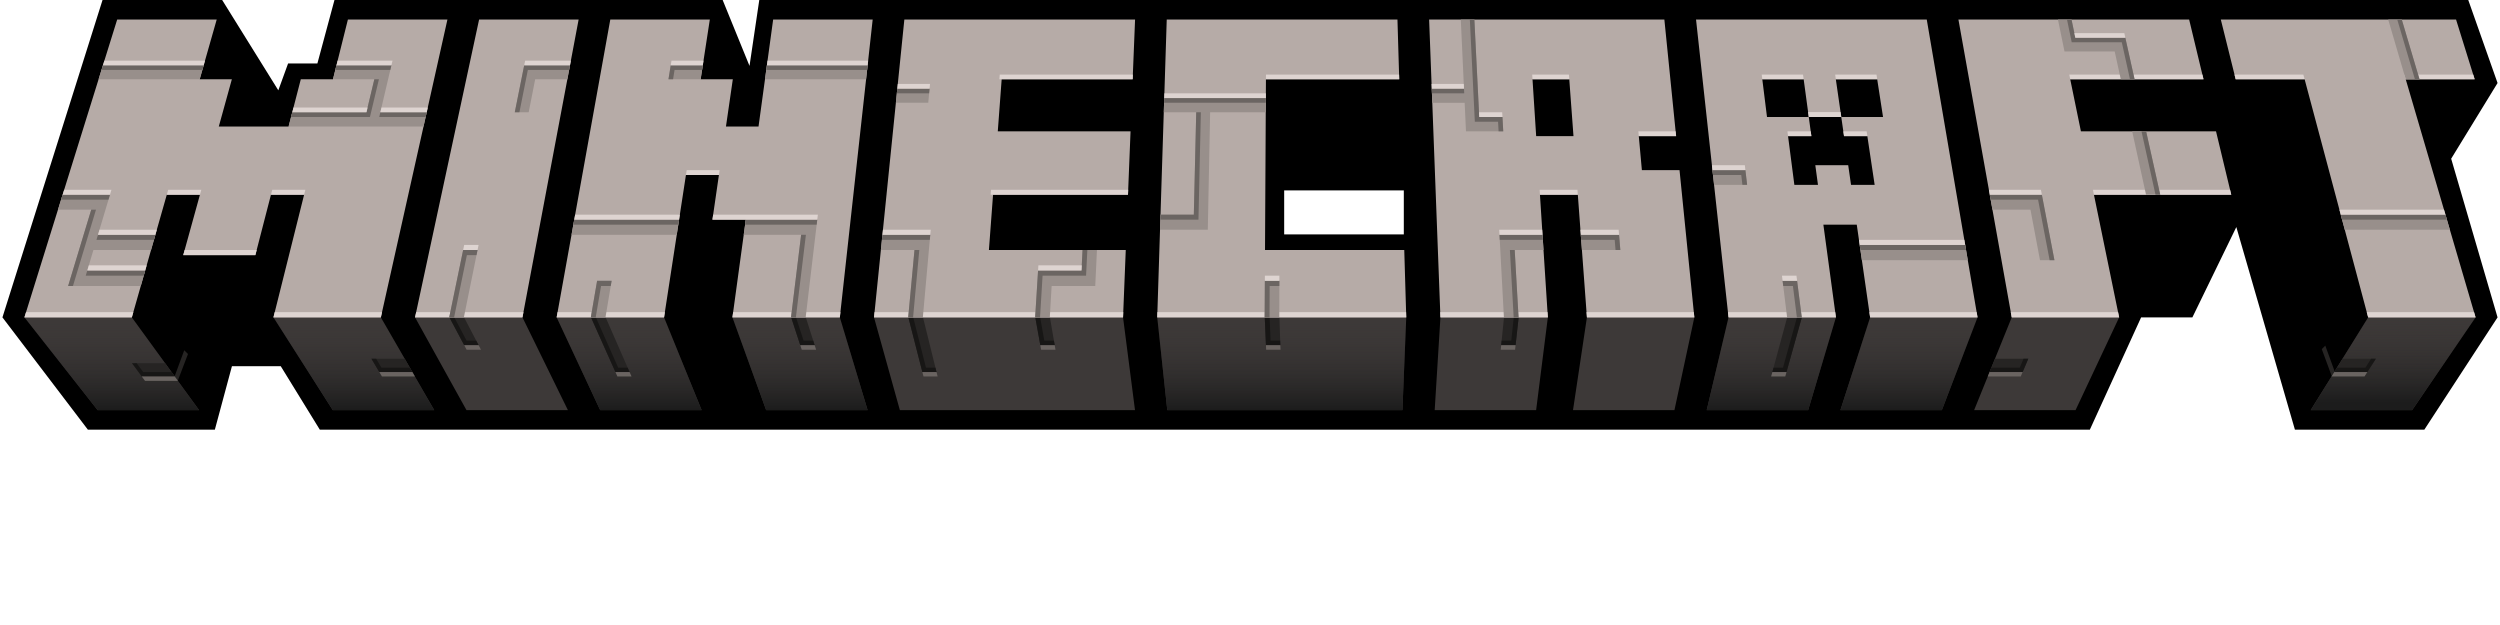 <?xml version="1.0" encoding="UTF-8" standalone="no"?>
<!-- Created with Inkscape (http://www.inkscape.org/) -->

<svg
   version="1.1"
   id="svg2"
   width="1024"
   height="256"
   viewBox="0 0 1024 256"
   sodipodi:docname="minecraft.svg"
   inkscape:version="1.3.2 (091e20ef0f, 2023-11-25)"
   inkscape:export-filename="minecraft.png"
   inkscape:export-xdpi="192"
   inkscape:export-ydpi="192"
   xml:space="preserve"
   xmlns:inkscape="http://www.inkscape.org/namespaces/inkscape"
   xmlns:sodipodi="http://sodipodi.sourceforge.net/DTD/sodipodi-0.dtd"
   xmlns:xlink="http://www.w3.org/1999/xlink"
   xmlns="http://www.w3.org/2000/svg"
   xmlns:svg="http://www.w3.org/2000/svg"><sodipodi:namedview
     id="namedview4"
     pagecolor="#505050"
     bordercolor="#eeeeee"
     borderopacity="1"
     inkscape:showpageshadow="0"
     inkscape:pageopacity="0"
     inkscape:pagecheckerboard="0"
     inkscape:deskcolor="#505050"
     showgrid="true"
     inkscape:zoom="1"
     inkscape:cx="536.99999"
     inkscape:cy="130"
     inkscape:window-width="3492"
     inkscape:window-height="1382"
     inkscape:window-x="81"
     inkscape:window-y="30"
     inkscape:window-maximized="0"
     inkscape:current-layer="svg2"><inkscape:grid
       type="xygrid"
       id="grid419"
       spacingx="2"
       spacingy="2"
       enabled="false"
       originx="0"
       originy="0"
       units="px"
       visible="true" /><inkscape:grid
       id="grid4"
       units="px"
       originx="0"
       originy="0"
       spacingx="1"
       spacingy="1"
       empcolor="#0099e5"
       empopacity="0.302"
       color="#0099e5"
       opacity="0.149"
       empspacing="4"
       dotted="false"
       gridanglex="30"
       gridanglez="30"
       visible="true" /><inkscape:page
       x="0"
       y="0"
       width="1024"
       height="256"
       id="page4"
       margin="0"
       bleed="0" /><sodipodi:guide
       position="1024,222"
       orientation="0,1024"
       id="guide4"
       inkscape:locked="false" /><sodipodi:guide
       position="1024,174"
       orientation="0,-1024"
       id="guide6"
       inkscape:locked="false" /><sodipodi:guide
       position="1024,126"
       orientation="0,1"
       id="guide169"
       inkscape:label=""
       inkscape:locked="false"
       inkscape:color="rgb(0,134,229)" /><sodipodi:guide
       position="1024,88"
       orientation="0,1"
       id="guide170"
       inkscape:label=""
       inkscape:locked="false"
       inkscape:color="rgb(0,134,229)" /></sodipodi:namedview><defs
     id="defs6"><linearGradient
       id="linearGradient51"
       inkscape:collect="always"><stop
         style="stop-color:#3d3938;stop-opacity:0;"
         offset="0"
         id="stop49" /><stop
         style="stop-color:#1c1c1c;stop-opacity:1;"
         offset="1"
         id="stop51" /></linearGradient><inkscape:path-effect
       effect="perspective-envelope"
       up_left_point="10,132"
       up_right_point="1014,132"
       down_left_point="40,170"
       down_right_point="988,170"
       id="path-effect49"
       is_visible="true"
       lpeversion="1"
       deform_type="perspective"
       horizontal_mirror="false"
       vertical_mirror="false"
       overflow_perspective="false" /><inkscape:path-effect
       effect="perspective-envelope"
       up_left_point="48,10"
       up_right_point="1006,10"
       down_left_point="10,132"
       down_right_point="1044,132"
       id="path-effect182"
       is_visible="true"
       lpeversion="1"
       deform_type="perspective"
       horizontal_mirror="false"
       vertical_mirror="false"
       overflow_perspective="false" /><inkscape:path-effect
       effect="perspective-envelope"
       up_left_point="48,10"
       up_right_point="1006,10"
       down_left_point="10,132"
       down_right_point="1044,132"
       id="path-effect107"
       is_visible="true"
       lpeversion="1"
       deform_type="perspective"
       horizontal_mirror="false"
       vertical_mirror="false"
       overflow_perspective="false" /><inkscape:path-effect
       effect="perspective-envelope"
       up_left_point="80,10"
       up_right_point="968,10"
       down_left_point="40,170"
       down_right_point="1016,170"
       id="path-effect108"
       is_visible="true"
       lpeversion="1"
       deform_type="perspective"
       horizontal_mirror="false"
       vertical_mirror="false"
       overflow_perspective="false" /><inkscape:path-effect
       effect="perspective-envelope"
       up_left_point="48,10"
       up_right_point="1006,10"
       down_left_point="10,132"
       down_right_point="1044,132"
       id="path-effect106"
       is_visible="true"
       lpeversion="1"
       deform_type="perspective"
       horizontal_mirror="false"
       vertical_mirror="false"
       overflow_perspective="false" /><inkscape:path-effect
       effect="perspective-envelope"
       up_left_point="80,10"
       up_right_point="968,10"
       down_left_point="40,170"
       down_right_point="1016,170"
       id="path-effect15"
       is_visible="false"
       lpeversion="1"
       deform_type="perspective"
       horizontal_mirror="false"
       vertical_mirror="false"
       overflow_perspective="false" /><inkscape:path-effect
       effect="perspective-envelope"
       up_left_point="48,10"
       up_right_point="1006,10"
       down_left_point="10,132"
       down_right_point="1044,132"
       id="path-effect105"
       is_visible="false"
       lpeversion="1"
       deform_type="perspective"
       horizontal_mirror="false"
       vertical_mirror="false"
       overflow_perspective="false" /><inkscape:path-effect
       effect="perspective-envelope"
       up_left_point="40,0"
       up_right_point="1010,0"
       down_left_point="0,132"
       down_right_point="1054,132"
       id="path-effect14"
       is_visible="true"
       lpeversion="1"
       deform_type="perspective"
       horizontal_mirror="false"
       vertical_mirror="false"
       overflow_perspective="false" /><inkscape:path-effect
       effect="perspective-envelope"
       up_left_point="11.329,0"
       up_right_point="1020.563,0"
       down_left_point="11.329,94.615"
       down_right_point="1020.563,94.615"
       id="path-effect13"
       is_visible="true"
       lpeversion="1"
       deform_type="perspective"
       horizontal_mirror="false"
       vertical_mirror="false"
       overflow_perspective="false" /><inkscape:path-effect
       effect="perspective-envelope"
       up_left_point="68,0"
       up_right_point="978,0"
       down_left_point="28,180"
       down_right_point="1028,180"
       id="path-effect11"
       is_visible="true"
       lpeversion="1"
       deform_type="perspective"
       horizontal_mirror="false"
       vertical_mirror="false"
       overflow_perspective="false" /><inkscape:path-effect
       effect="perspective-envelope"
       up_left_point="0,0"
       up_right_point="1024,0"
       down_left_point="0,132"
       down_right_point="1024,132"
       id="path-effect6"
       is_visible="true"
       lpeversion="1"
       deform_type="perspective"
       horizontal_mirror="false"
       vertical_mirror="false"
       overflow_perspective="false" /><inkscape:path-effect
       effect="perspective-envelope"
       up_left_point="0,0"
       up_right_point="1024,0"
       down_left_point="0,132"
       down_right_point="1024,132"
       id="path-effect5"
       is_visible="false"
       lpeversion="1"
       deform_type="perspective"
       horizontal_mirror="false"
       vertical_mirror="false"
       overflow_perspective="false" /><inkscape:path-effect
       effect="perspective-envelope"
       up_left_point="40,0"
       up_right_point="1010,0"
       down_left_point="0,132"
       down_right_point="1054,132"
       id="path-effect4"
       is_visible="true"
       lpeversion="1"
       deform_type="perspective"
       horizontal_mirror="false"
       vertical_mirror="false"
       overflow_perspective="false" /><inkscape:path-effect
       effect="perspective-envelope"
       up_left_point="40,0"
       up_right_point="990,0"
       down_left_point="0,180"
       down_right_point="1030,180"
       id="path-effect3"
       is_visible="true"
       lpeversion="1"
       deform_type="perspective"
       horizontal_mirror="false"
       vertical_mirror="false"
       overflow_perspective="false" /><inkscape:path-effect
       effect="perspective-envelope"
       up_left_point="0,132"
       up_right_point="1024,132"
       down_left_point="38,180"
       down_right_point="992,180"
       id="path-effect103"
       is_visible="true"
       lpeversion="1"
       deform_type="perspective"
       horizontal_mirror="false"
       vertical_mirror="false"
       overflow_perspective="false" /><inkscape:path-effect
       effect="perspective-envelope"
       up_left_point="0,132"
       up_right_point="1024,132"
       down_left_point="40,180"
       down_right_point="992,180"
       id="path-effect102"
       is_visible="false"
       lpeversion="1"
       deform_type="perspective"
       horizontal_mirror="false"
       vertical_mirror="false"
       overflow_perspective="false" /><inkscape:path-effect
       effect="perspective-envelope"
       up_left_point="0,132"
       up_right_point="1024,132"
       down_left_point="0,180"
       down_right_point="1024,180"
       id="path-effect101"
       is_visible="true"
       lpeversion="1"
       deform_type="perspective"
       horizontal_mirror="false"
       vertical_mirror="false"
       overflow_perspective="false" /><inkscape:path-effect
       effect="perspective-envelope"
       up_left_point="60,0"
       up_right_point="968,0"
       down_left_point="30,180"
       down_right_point="1028,180"
       id="path-effect100"
       is_visible="false"
       lpeversion="1"
       deform_type="perspective"
       horizontal_mirror="false"
       vertical_mirror="false"
       overflow_perspective="false" /><inkscape:path-effect
       down_right_point="1024,180"
       down_left_point="960,180"
       up_right_point="1024,86"
       up_left_point="960,86"
       effect="perspective-envelope"
       id="path-effect98"
       is_visible="true"
       lpeversion="1"
       deform_type="envelope_deformation"
       horizontal_mirror="false"
       vertical_mirror="false"
       overflow_perspective="false" /><inkscape:path-effect
       effect="perspective-envelope"
       up_left_point="0,0"
       up_right_point="1054,0"
       down_left_point="0,180"
       down_right_point="1054,180"
       id="path-effect97"
       is_visible="false"
       lpeversion="1"
       deform_type="perspective"
       horizontal_mirror="false"
       vertical_mirror="false"
       overflow_perspective="false" /><inkscape:path-effect
       effect="perspective-envelope"
       up_left_point="40,0"
       up_right_point="1010,0"
       down_left_point="0,132"
       down_right_point="1054,132"
       id="path-effect95"
       is_visible="false"
       lpeversion="1"
       deform_type="perspective"
       horizontal_mirror="false"
       vertical_mirror="false"
       overflow_perspective="false" /><inkscape:path-effect
       effect="perspective-envelope"
       up_left_point="60,0"
       up_right_point="968,0"
       down_left_point="30,180"
       down_right_point="1028,180"
       id="path-effect93"
       is_visible="true"
       lpeversion="1"
       deform_type="perspective"
       horizontal_mirror="false"
       vertical_mirror="false"
       overflow_perspective="false" /><inkscape:path-effect
       effect="perspective-envelope"
       up_left_point="40.1,132"
       up_right_point="984,132"
       down_left_point="59.4,158"
       down_right_point="967.35,158"
       id="path-effect2"
       is_visible="true"
       lpeversion="1"
       deform_type="perspective"
       horizontal_mirror="false"
       vertical_mirror="false"
       overflow_perspective="false" /><inkscape:path-effect
       effect="perspective-envelope"
       up_left_point="48,10"
       up_right_point="1006,10"
       down_left_point="10,132"
       down_right_point="1044,132"
       id="path-effect9"
       is_visible="true"
       lpeversion="1"
       deform_type="perspective"
       horizontal_mirror="false"
       vertical_mirror="false"
       overflow_perspective="false" /><inkscape:path-effect
       effect="perspective-envelope"
       up_left_point="10,132"
       up_right_point="1014,132"
       down_left_point="40,170"
       down_right_point="988,170"
       id="path-effect8"
       is_visible="true"
       lpeversion="1"
       deform_type="perspective"
       horizontal_mirror="false"
       vertical_mirror="false"
       overflow_perspective="false" /><inkscape:path-effect
       effect="perspective-envelope"
       up_left_point="48,10"
       up_right_point="1006,10"
       down_left_point="10,132"
       down_right_point="1044,132"
       id="path-effect7"
       is_visible="true"
       lpeversion="1"
       deform_type="perspective"
       horizontal_mirror="false"
       vertical_mirror="false"
       overflow_perspective="false" /><inkscape:path-effect
       effect="perspective-envelope"
       up_left_point="9.832,132"
       up_right_point="1013.879,132"
       down_left_point="40,170"
       down_right_point="985.88,170"
       id="path-effect12"
       is_visible="false"
       lpeversion="1"
       deform_type="perspective"
       horizontal_mirror="false"
       vertical_mirror="false"
       overflow_perspective="false" /><inkscape:path-effect
       effect="perspective-envelope"
       up_left_point="9.832,132"
       up_right_point="1013.879,132"
       down_left_point="40,170"
       down_right_point="985.88,170"
       id="path-effect1"
       is_visible="false"
       lpeversion="1"
       deform_type="perspective"
       horizontal_mirror="false"
       vertical_mirror="false"
       overflow_perspective="false" /><inkscape:path-effect
       effect="perspective-envelope"
       up_left_point="45,11.867"
       up_right_point="935,11.867"
       down_left_point="9.819,132"
       down_right_point="969.281,132"
       id="path-effect28"
       is_visible="false"
       lpeversion="1"
       deform_type="perspective"
       horizontal_mirror="false"
       vertical_mirror="false"
       overflow_perspective="false" /><inkscape:path-effect
       effect="perspective-envelope"
       up_left_point="45,11.867"
       up_right_point="935,11.867"
       down_left_point="9.819,132"
       down_right_point="969.281,132"
       id="path-effect10"
       is_visible="false"
       lpeversion="1"
       deform_type="perspective"
       horizontal_mirror="false"
       vertical_mirror="false"
       overflow_perspective="false" /><inkscape:path-effect
       effect="perspective-envelope"
       up_left_point="6.434,4"
       up_right_point="1091.569,4"
       down_left_point="6.434,136"
       down_right_point="1091.569,136"
       id="path-effect73"
       is_visible="true"
       lpeversion="1"
       deform_type="envelope_deformation"
       horizontal_mirror="false"
       vertical_mirror="false"
       overflow_perspective="false" /><inkscape:perspective
       sodipodi:type="inkscape:persp3d"
       inkscape:vp_x="-44 : 252 : 1"
       inkscape:vp_y="298.07846 : 954.54136 : 0"
       inkscape:vp_z="144 : 72 : 1"
       inkscape:persp3d-origin="-50.426139 : 171.36315 : 1"
       id="perspective25" /><linearGradient
       id="linearGradient6"><stop
         style="stop-color:#6032a1;stop-opacity:1;"
         offset="0"
         id="stop5" /><stop
         style="stop-color:#a065de;stop-opacity:1;"
         offset="0.509"
         id="stop7" /><stop
         style="stop-color:#6032a1;stop-opacity:1;"
         offset="1"
         id="stop6" /></linearGradient><linearGradient
       id="linearGradient10241"
       inkscape:swatch="solid"><stop
         style="stop-color:#7c60a3;stop-opacity:1;"
         offset="0"
         id="stop10239" /></linearGradient><linearGradient
       id="linearGradient15999"
       inkscape:swatch="solid"><stop
         style="stop-color:#3a3e95;stop-opacity:1;"
         offset="0"
         id="stop15997" /></linearGradient><linearGradient
       id="linearGradient15209"
       inkscape:swatch="gradient"><stop
         style="stop-color:#3a3e95;stop-opacity:1;"
         offset="0"
         id="stop15205" /><stop
         style="stop-color:#3a3e95;stop-opacity:0;"
         offset="1"
         id="stop15207" /></linearGradient><linearGradient
       id="linearGradient4233"
       inkscape:swatch="gradient"><stop
         style="stop-color:#9c3b3b;stop-opacity:1;"
         offset="0"
         id="stop4229" /><stop
         style="stop-color:#3f98ac;stop-opacity:1;"
         offset="1"
         id="stop4231" /></linearGradient><linearGradient
       id="linearGradient4158"
       inkscape:swatch="gradient"><stop
         style="stop-color:#fc5b5b;stop-opacity:1;"
         offset="0"
         id="stop4154" /><stop
         style="stop-color:#8e309f;stop-opacity:1;"
         offset="1"
         id="stop4156" /></linearGradient><linearGradient
       id="linearGradient6473-6"
       inkscape:swatch="solid"><stop
         style="stop-color:#50fa7b;stop-opacity:1;"
         offset="0"
         id="stop6471-0" /></linearGradient><linearGradient
       id="linearGradient6465-6"
       inkscape:swatch="gradient"><stop
         style="stop-color:#fc5b5b;stop-opacity:1;"
         offset="0"
         id="stop6461-2" /><stop
         style="stop-color:#fc5b5b;stop-opacity:0;"
         offset="1"
         id="stop6463-6" /></linearGradient><linearGradient
       id="linearGradient6425-1"
       inkscape:swatch="gradient"><stop
         style="stop-color:#8be9fd;stop-opacity:1;"
         offset="0"
         id="stop6421-8" /><stop
         style="stop-color:#8be9fd;stop-opacity:0;"
         offset="1"
         id="stop6423-7" /></linearGradient><linearGradient
       inkscape:collect="always"
       xlink:href="#linearGradient51"
       id="linearGradient49"
       gradientUnits="userSpaceOnUse"
       x1="536"
       y1="132"
       x2="536"
       y2="170" /></defs><g
     id="g103"
     style="display:inline;fill:#000000;fill-opacity:1"
     inkscape:label="Outline"
     transform="translate(0,-2)"><path
       id="path162"
       style="display:inline;fill:#000000;fill-opacity:1;stroke:none;stroke-width:1px;stroke-linecap:butt;stroke-linejoin:miter;stroke-opacity:1"
       d="m 1,132 35,46 h 52 l 7,-26 h 20 l 16,26 h 725 l 21,-46 h 21 l 18,-37 24,83 h 53 l 30,-46 -19,-65 19,-31 -12,-34 H 311 L 307,29 296,2 H 137 l -7,26 H 118 L 114,39 91,2 H 42 Z M 575,80 V 98 H 526 V 80 Z"
       sodipodi:nodetypes="ccccccccccccccccccccccccccccccc"
       inkscape:label="Outline" /><g
       id="g180"
       inkscape:label="Notches"
       style="fill:#000000;fill-opacity:1"><path
         id="path163"
         style="display:none;fill:#c16450;fill-opacity:1;stroke:none;stroke-width:1px;stroke-linecap:butt;stroke-linejoin:miter;stroke-opacity:1"
         d="m 955,141 -4,4 4.082,11.07 3.629,-5.855 z M 73,143 68.688,152.178 72.926,158 77,147 Z"
         inkscape:label="Notch" /><path
         id="path84-6-7"
         style="display:inline;fill:#262423;fill-opacity:1;stroke:none;stroke-width:1.443px;stroke-linecap:butt;stroke-linejoin:miter;stroke-opacity:1"
         d="M 952.438,143.562 951,145 l 4.082,11.07 1.201,-1.939 z M 75.463,145.463 71.501,156.209 72.796,158 77,147 Z"
         sodipodi:nodetypes="cccccccccc"
         inkscape:label="Shadow" /></g></g><g
     id="g4"
     style="display:inline"
     inkscape:label="Drop Shadows"><path
       id="path160"
       style="display:none;fill:#6272a4;fill-opacity:1;stroke:none;stroke-width:1px;stroke-linecap:butt;stroke-linejoin:miter;stroke-opacity:1"
       d="m 48,10 -38,122 30,38 h 41.531 l 11.609,-51.234 h 12.834 l -5.531,25.242 h 19.229 L 136.279,170 H 464.758 L 466.461,10 H 464.924 316.686 L 313.096,36.242 300.16,34.473 290.742,10 H 142.502 l -6.117,24.473 h -13.178 l -5.004,19.361 h -0.32 L 88.766,10 Z M 477.896,10 474,132 l 3.973,38 h 96.279 l 0.934,-65.596 -4.389,-2.064 h -52.635 l 0.172,-31.932 h 50.832 L 572.398,10 h -6.316 -87.598 z M 581,10 588,170 H 849.873 L 868,132 865.281,118.766 h 27.184 L 920.193,70.408 946.15,170 h 41.533 L 1014,132 994.596,65.865 1013.623,34.473 1006,10 H 968 585.369 Z"
       sodipodi:nodetypes="cccccccccccccccccccccccccccccccccccccccccccccccccccc"
       inkscape:label="Dropshadow 2"
       transform="translate(0,-2)" /><g
       id="g1"
       inkscape:path-effect="#path-effect8"
       style="display:inline;fill:#3d3938;fill-opacity:1"
       inkscape:label="Dropshadow"
       transform="translate(0,-2)"><path
         id="path10-2"
         style="font-size:183.062px;line-height:1.45;font-family:Minecraft;-inkscape-font-specification:'Minecraft, Normal';letter-spacing:0.057px;word-spacing:0.076px;display:inline;fill:#3d3938;fill-opacity:1;stroke-width:0.953"
         d="M 947.454,173 H 989 l 26,-38 h -44 z"
         sodipodi:nodetypes="ccccc"
         transform="translate(-1,-3)"
         inkscape:original-d="m 971,173 h 44 v -38 h -44 z"
         inkscape:label="T" /><path
         id="path9-3"
         style="font-size:183.062px;line-height:1.45;font-family:Minecraft;-inkscape-font-specification:'Minecraft, Normal';letter-spacing:0.057px;word-spacing:0.076px;display:inline;fill:#3d3938;fill-opacity:1;stroke-width:0.953"
         d="m 808.598,170 h 41.546 L 868,132 h -44 z"
         sodipodi:nodetypes="ccccc"
         inkscape:original-d="m 824,170 h 44 v -38 h -44 z"
         inkscape:label="F" /><path
         id="path8-7"
         style="font-size:183.062px;line-height:1.45;font-family:Minecraft;-inkscape-font-specification:'Minecraft, Normal';letter-spacing:0.057px;word-spacing:0.076px;display:inline;fill:#3d3938;fill-opacity:1;stroke-width:0.953"
         d="m 699.068,170 41.546,0 L 752,132 h -44 z m 54.765,0 h 41.546 L 810,132 h -44 z"
         sodipodi:nodetypes="cccccccccc"
         inkscape:original-d="m 708,170 h 44 v -38 h -44 z m 58,0 h 44 v -38 h -44 z"
         inkscape:label="A" /><path
         id="path7-5"
         style="font-size:183.062px;line-height:1.45;font-family:Minecraft;-inkscape-font-specification:'Minecraft, Normal';letter-spacing:0.057px;word-spacing:0.076px;display:inline;fill:#3d3938;fill-opacity:1;stroke-width:0.953"
         d="m 587.649,170 h 41.546 L 634,132 h -44 z m 56.653,0 h 41.546 L 694,132 h -44 z"
         sodipodi:nodetypes="cccccccccc"
         inkscape:original-d="m 590,170 h 44 v -38 h -44 z m 60,0 h 44 v -38 h -44 z"
         inkscape:label="R" /><path
         id="path6-9"
         style="font-size:183.062px;line-height:1.45;font-family:Minecraft;-inkscape-font-specification:'Minecraft, Normal';letter-spacing:0.057px;word-spacing:0.076px;display:inline;fill:#3d3938;fill-opacity:1;stroke-width:0.953"
         d="m 478.12,170 h 96.311 L 576,132 474,132 Z"
         sodipodi:nodetypes="ccccc"
         inkscape:original-d="M 474,170 H 576 V 132 H 474 Z"
         inkscape:label="C" /><path
         id="path5-2"
         style="font-size:183.062px;line-height:1.45;font-family:Minecraft;-inkscape-font-specification:'Minecraft, Normal';letter-spacing:0.057px;word-spacing:0.076px;display:inline;fill:#3d3938;fill-opacity:1;stroke-width:0.953"
         d="M 368.59,170 464.9,170 460,132 358,132 Z"
         sodipodi:nodetypes="ccccc"
         inkscape:original-d="M 358,170 H 460 V 132 H 358 Z"
         inkscape:label="E" /><path
         id="path4-2"
         style="font-size:183.062px;line-height:1.45;font-family:Minecraft;-inkscape-font-specification:'Minecraft, Normal';letter-spacing:0.057px;word-spacing:0.076px;display:inline;fill:#3d3938;fill-opacity:1;stroke-width:0.953"
         d="m 245.841,170 h 41.546 L 272,132 l -44,0 z m 67.984,0 h 41.546 L 344,132 h -44 z"
         sodipodi:nodetypes="cccccccccc"
         inkscape:original-d="m 228,170 h 44 v -38 h -44 z m 72,0 h 44 v -38 h -44 z"
         inkscape:label="N" /><path
         id="path3-8"
         style="font-size:183.062px;line-height:1.45;font-family:Minecraft;-inkscape-font-specification:'Minecraft, Normal';letter-spacing:0.057px;word-spacing:0.076px;display:inline;fill:#3d3938;fill-opacity:1;stroke-width:0.953"
         d="m 191.076,170 h 41.546 L 214,132 l -44,0 z"
         sodipodi:nodetypes="ccccc"
         inkscape:original-d="m 170,170 h 44 v -38 h -44 z"
         inkscape:label="I" /><path
         id="text3-9"
         style="font-size:183.062px;line-height:1.45;font-family:Minecraft;-inkscape-font-specification:'Minecraft, Normal';letter-spacing:0.057px;word-spacing:0.076px;display:inline;fill:#3d3938;fill-opacity:1;stroke-width:0.953"
         d="M 40,170 H 81.546 L 54,132 H 10 Z m 96.311,0 41.546,0 L 156,132 h -44 z"
         sodipodi:nodetypes="cccccccccc"
         inkscape:original-d="M 10,170 H 54 V 132 H 10 Z m 102,0 h 44 v -38 h -44 z"
         inkscape:label="M" /></g><g
       id="g48"
       inkscape:path-effect="#path-effect49"
       style="display:inline;fill:url(#linearGradient49);fill-opacity:1"
       inkscape:label="Dropshadow Falloff"
       transform="translate(0,-2)"><path
         id="path40"
         style="font-size:183.062px;line-height:1.45;font-family:Minecraft;-inkscape-font-specification:'Minecraft, Normal';letter-spacing:0.057px;word-spacing:0.076px;display:inline;fill-opacity:1;stroke-width:0.953"
         d="M 947.454,173 H 989 l 26,-38 h -44 z"
         sodipodi:nodetypes="ccccc"
         transform="translate(-1,-3)"
         inkscape:original-d="m 971,173 h 44 v -38 h -44 z"
         inkscape:label="T" /><path
         id="path41"
         style="font-size:183.062px;line-height:1.45;font-family:Minecraft;-inkscape-font-specification:'Minecraft, Normal';letter-spacing:0.057px;word-spacing:0.076px;display:inline;fill-opacity:1;stroke-width:0.953"
         d="m 808.598,170 h 41.546 L 868,132 h -44 z"
         sodipodi:nodetypes="ccccc"
         inkscape:original-d="m 824,170 h 44 v -38 h -44 z"
         inkscape:label="F" /><path
         id="path42"
         style="font-size:183.062px;line-height:1.45;font-family:Minecraft;-inkscape-font-specification:'Minecraft, Normal';letter-spacing:0.057px;word-spacing:0.076px;display:inline;fill-opacity:1;stroke-width:0.953"
         d="m 699.068,170 41.546,0 L 752,132 h -44 z m 54.765,0 h 41.546 L 810,132 h -44 z"
         sodipodi:nodetypes="cccccccccc"
         inkscape:original-d="m 708,170 h 44 v -38 h -44 z m 58,0 h 44 v -38 h -44 z"
         inkscape:label="A" /><path
         id="path43"
         style="font-size:183.062px;line-height:1.45;font-family:Minecraft;-inkscape-font-specification:'Minecraft, Normal';letter-spacing:0.057px;word-spacing:0.076px;display:inline;fill-opacity:1;stroke-width:0.953"
         d="m 587.649,170 h 41.546 L 634,132 h -44 z m 56.653,0 h 41.546 L 694,132 h -44 z"
         sodipodi:nodetypes="cccccccccc"
         inkscape:original-d="m 590,170 h 44 v -38 h -44 z m 60,0 h 44 v -38 h -44 z"
         inkscape:label="R" /><path
         id="path44"
         style="font-size:183.062px;line-height:1.45;font-family:Minecraft;-inkscape-font-specification:'Minecraft, Normal';letter-spacing:0.057px;word-spacing:0.076px;display:inline;fill-opacity:1;stroke-width:0.953"
         d="m 478.12,170 h 96.311 L 576,132 474,132 Z"
         sodipodi:nodetypes="ccccc"
         inkscape:original-d="M 474,170 H 576 V 132 H 474 Z"
         inkscape:label="C" /><path
         id="path45"
         style="font-size:183.062px;line-height:1.45;font-family:Minecraft;-inkscape-font-specification:'Minecraft, Normal';letter-spacing:0.057px;word-spacing:0.076px;display:inline;fill-opacity:1;stroke-width:0.953"
         d="M 368.59,170 464.9,170 460,132 358,132 Z"
         sodipodi:nodetypes="ccccc"
         inkscape:original-d="M 358,170 H 460 V 132 H 358 Z"
         inkscape:label="E" /><path
         id="path46"
         style="font-size:183.062px;line-height:1.45;font-family:Minecraft;-inkscape-font-specification:'Minecraft, Normal';letter-spacing:0.057px;word-spacing:0.076px;display:inline;fill-opacity:1;stroke-width:0.953"
         d="m 245.841,170 h 41.546 L 272,132 l -44,0 z m 67.984,0 h 41.546 L 344,132 h -44 z"
         sodipodi:nodetypes="cccccccccc"
         inkscape:original-d="m 228,170 h 44 v -38 h -44 z m 72,0 h 44 v -38 h -44 z"
         inkscape:label="N" /><path
         id="path47"
         style="font-size:183.062px;line-height:1.45;font-family:Minecraft;-inkscape-font-specification:'Minecraft, Normal';letter-spacing:0.057px;word-spacing:0.076px;display:inline;fill-opacity:1;stroke-width:0.953"
         d="m 191.076,170 h 41.546 L 214,132 l -44,0 z"
         sodipodi:nodetypes="ccccc"
         inkscape:original-d="m 170,170 h 44 v -38 h -44 z"
         inkscape:label="I" /><path
         id="path48"
         style="font-size:183.062px;line-height:1.45;font-family:Minecraft;-inkscape-font-specification:'Minecraft, Normal';letter-spacing:0.057px;word-spacing:0.076px;display:inline;fill-opacity:1;stroke-width:0.953"
         d="M 40,170 H 81.546 L 54,132 H 10 Z m 96.311,0 41.546,0 L 156,132 h -44 z"
         sodipodi:nodetypes="cccccccccc"
         inkscape:original-d="M 10,170 H 54 V 132 H 10 Z m 102,0 h 44 v -38 h -44 z"
         inkscape:label="M" /></g></g><g
     id="g181"
     style="display:inline;fill:#b6aba7;fill-opacity:1"
     inkscape:label="Main Text"
     inkscape:path-effect="#path-effect182"
     transform="translate(0,-2)"><path
       style="font-size:183.062px;line-height:1.45;font-family:Minecraft;-inkscape-font-specification:'Minecraft, Normal';letter-spacing:0.057px;word-spacing:0.076px;display:inline;fill:#b6aba7;stroke-width:0.997;fill-opacity:1"
       d="M 985.385,34.472 1014,132 H 970 L 943.971,34.472 H 915.733 L 909.644,10 H 1006 l 7.622,24.472 z"
       id="path9"
       inkscape:original-d="m 1014,36 v 96 H 970 V 36 H 940 V 10 h 104 v 26 z"
       inkscape:label="T" /><path
       style="font-size:183.062px;line-height:1.45;font-family:Minecraft;-inkscape-font-specification:'Minecraft, Normal';letter-spacing:0.057px;word-spacing:0.076px;display:inline;fill:#b6aba7;stroke-width:0.997;fill-opacity:1"
       d="M 857.679,81.76 868,132 H 824 L 802.17,10 h 94.503 l 5.883,24.472 h -54.592 l 4.381,21.324 55.337,-10e-7 6.241,25.964 z"
       id="path8"
       inkscape:original-d="M 868,84.000001 V 132 H 824 V 10 h 102 v 26 h -58 v 22 l 58,-10e-7 V 84 Z"
       inkscape:label="F" /><path
       style="font-size:183.062px;line-height:1.45;font-family:Minecraft;-inkscape-font-specification:'Minecraft, Normal';letter-spacing:0.057px;word-spacing:0.076px;display:inline;fill:#b6aba7;stroke-width:0.997;fill-opacity:1"
       d="m 732.384,57.764 2.584,19.947 h 9.673 l -1.09,-8.039 h 13.474 l 1.157,8.039 h 9.673 l -2.992,-19.947 h -9.553 l -1.129,-7.841 h -13.308 l 1.063,7.841 z m -10.547,-23.291 1.927,15.451 h 17.11 L 738.78,34.472 Z M 708,132 694.696,10 h 94.503 L 810,132 H 766 L 760.533,94.033 H 746.853 L 752,132 Z m 43.957,-97.528 2.225,15.451 h 17.11 L 768.899,34.472 Z"
       id="path7"
       inkscape:original-d="m 742,60 v 20 h 10 v -8 h 14 v 8 h 10 V 60 h -10 v -8 h -14 v 8 z m -8,-24 v 16 h 18 V 36 Z m -26,96 V 10 H 810 V 132 H 766 V 96 h -14 v 36 z m 58,-96 v 16 h 18 V 36 Z"
       inkscape:label="A"
       sodipodi:nodetypes="cccccccccccccccccccccccccccccccc" /><path
       style="font-size:183.062px;line-height:1.45;font-family:Minecraft;-inkscape-font-specification:'Minecraft, Normal';letter-spacing:0.057px;word-spacing:0.076px;display:inline;fill:#b6aba7;stroke-width:0.997;fill-opacity:1"
       d="M 590,132 585.369,10 h 96.356 l 4.806,47.764 h -15.284 l 1.265,13.91 h 15.418 L 694,132 H 650 L 646.277,81.76 H 630.761 L 634,132 Z m 54.499,-74.236 -1.726,-23.291 h -15.06 l 1.501,23.291 z"
       id="path6"
       inkscape:original-d="M 590,132 V 10 h 104 v 50 h -16 v 14 h 16 v 58 H 650 V 84 h -16 v 48 z M 650,60 V 36 h -16 v 24 z"
       inkscape:label="R" /><path
       style="font-size:183.062px;line-height:1.45;font-family:Minecraft;-inkscape-font-specification:'Minecraft, Normal';letter-spacing:0.057px;word-spacing:0.076px;display:inline;fill:#b6aba7;stroke-width:0.997;fill-opacity:1"
       d="M 575.185,104.404 576,132 H 474 l 3.896,-122 h 94.503 l 0.722,24.472 -54.592,2e-6 -0.379,69.932 z"
       id="path5"
       inkscape:original-d="m 576,106 v 26 H 474 V 10 h 102 v 26 l -58,2e-6 V 106 Z"
       inkscape:label="C" /><path
       style="font-size:183.062px;line-height:1.45;font-family:Minecraft;-inkscape-font-specification:'Minecraft, Normal';letter-spacing:0.057px;word-spacing:0.076px;display:inline;fill:#b6aba7;stroke-width:0.997;fill-opacity:1"
       d="m 406.753,81.76 -1.692,22.644 h 56.052 L 460,132 H 358 L 370.422,10 h 94.503 l -0.988,24.472 h -53.651 l -1.593,21.324 h 54.383 l -1.048,25.964 z"
       id="path4"
       inkscape:original-d="m 403,84 v 22 h 57 v 26 H 358 V 10 h 102 v 26 h -57 v 22 h 57 v 26 z"
       inkscape:label="E" /><path
       style="font-size:183.062px;line-height:1.45;font-family:Minecraft;-inkscape-font-specification:'Minecraft, Normal';letter-spacing:0.057px;word-spacing:0.076px;display:inline;fill:#b6aba7;stroke-width:0.997;fill-opacity:1"
       d="M 280.959,73.681 272,132 H 228 L 249.977,10 h 40.766 l -3.76,24.472 h 13.177 l -2.811,19.361 h 13.341 L 316.685,10 h 40.766 L 344,132 h -44 l 5.474,-40.026 h -13.662 l 2.656,-18.293 z"
       id="path3"
       inkscape:original-d="m 272,76 v 56 H 228 V 10 h 44 v 26 h 14 v 20 h 14 V 10 h 44 V 132 H 300 V 94 H 286 V 76 Z"
       inkscape:label="N" /><path
       style="font-size:183.062px;line-height:1.45;font-family:Minecraft;-inkscape-font-specification:'Minecraft, Normal';letter-spacing:0.057px;word-spacing:0.076px;display:inline;fill:#b6aba7;stroke-width:0.997;fill-opacity:1"
       d="M 170,132 196.24,10 H 237.006 L 214,132 Z"
       id="path1"
       inkscape:original-d="M 170,132 V 10 h 44 v 122 z"
       inkscape:label="I" /><path
       style="font-size:183.062px;line-height:1.45;font-family:Minecraft;-inkscape-font-specification:'Minecraft, Normal';letter-spacing:0.057px;word-spacing:0.076px;display:inline;fill:#b6aba7;stroke-width:0.997;fill-opacity:1"
       d="M 68.317,81.76 54,132 H 10 L 48,10 h 40.766 l -6.974,24.472 h 13.177 l -5.354,19.361 h 28.587 l 5.004,-19.361 h 13.177 L 142.503,10 h 40.766 L 156,132 H 112 L 124.561,81.76 H 110.985 l -6.393,24.734 H 75.053 l 6.84,-24.734 z"
       id="path180"
       inkscape:original-d="m 54,84 v 48 H 10 V 10 H 54 V 36 H 68 V 56 H 98 V 36 h 14 V 10 h 44 V 132 H 112 V 84 H 98 v 24 H 68 V 84 Z"
       inkscape:label="M" /></g><g
     id="g15"
     inkscape:label="Effects"
     transform="translate(0,-2)"><g
       id="g3"
       style="display:inline"
       inkscape:label="Bottom Notches"
       inkscape:path-effect="#path-effect2"><path
         id="path14"
         style="display:inline;fill:#262423;fill-opacity:1;stroke:none;stroke-width:1px;stroke-linecap:butt;stroke-linejoin:miter;stroke-opacity:1"
         d="m 184.085,132 6.053,11.391 h 5.899 L 190.084,132 Z m 57.994,0 10.004,22.408 h 5.802 L 248.078,132 Z m 81.991,0 3.717,11.391 h 5.899 L 330.069,132 Z m 47.995,0 5.737,22.408 h 5.802 L 378.064,132 Z m 51.994,0 2.049,11.391 h 5.899 L 430.059,132 Z m 93.99,0 0.48,11.391 h 5.899 L 524.049,132 Z m 97.99,0 -1.155,11.391 h 5.899 L 622.038,132 Z m 115.988,0 -6.079,22.408 h 5.802 L 738.026,132 Z m -579.891,16.945 3.239,5.463 h 13.539 l -3.127,-5.463 z m 665.001,0 -2.218,5.463 h 13.539 l 2.33,-5.463 z m 142.361,0 -3.386,5.463 13.539,0 3.498,-5.463 z m -904.488,1.831 4.025,5.433 h 12.538 l -3.922,-5.433 z"
         inkscape:label="Notches"
         sodipodi:nodetypes="cccccccccccccccccccccccccccccccccccccccccccccccccccccccccccc"
         inkscape:original-d="m 184,132 v 12 h 6 v -12 z m 58,0 v 24 h 6 v -24 z m 82,0 v 12 h 6 v -12 z m 48,0 v 24 h 6 v -24 z m 52,0 v 12 h 6 v -12 z m 94,0 v 12 h 6 v -12 z m 98,0 v 12 h 6 v -12 z m 116,0 v 24 h 6 v -24 z m -590,18 v 6 h 14 v -6 z m 682,0 v 6 h 14 v -6 z m 146,0 v 6 h 14 v -6 z m -929,2 v 6 h 13 v -6 z" /><path
         id="path84"
         style="display:inline;fill:#171615;stroke:none;stroke-width:1px;stroke-linecap:butt;stroke-linejoin:miter;stroke-opacity:1;fill-opacity:1"
         d="m 184.085,132 6.053,11.391 h 5.899 l -0.978,-1.872 h -3.944 L 186.085,132 Z m 57.994,0 10.004,22.408 h 5.802 l -0.793,-1.811 -3.879,0 L 244.078,132 Z m 81.991,0 3.717,11.391 h 5.899 l -0.594,-1.872 h -3.944 L 326.07,132 Z m 47.995,0 5.737,22.408 h 5.802 l -0.448,-1.811 h -3.879 L 374.065,132 Z m 51.994,0 2.049,11.391 h 5.899 l -0.32,-1.872 h -3.944 L 426.059,132 Z m 93.99,0 0.48,11.391 h 5.899 l -0.062,-1.872 h -3.944 L 520.049,132 Z m 101.989,0 -1.02,9.515 -3.944,0.004 -0.19,1.872 h 5.899 L 622.038,132 Z m 115.988,0 -5.708,20.597 h -3.879 l -0.491,1.811 h 5.802 L 738.026,132 Z m -583.89,16.945 3.239,5.463 h 13.539 l -1.037,-1.811 h -11.637 l -2.155,-3.652 z m 676.702,0 -1.547,3.652 h -11.637 l -0.735,1.811 h 13.539 l 2.33,-5.463 z m 142.361,0 -2.328,3.652 h -11.637 l -1.123,1.811 13.539,0 3.498,-5.463 z m -917.161,1.831 4.033,5.433 h 13.502 l -1.3,-1.801 H 58.668 l -2.685,-3.632 z"
         inkscape:label="Shadows"
         sodipodi:nodetypes="cccccccccccccccccccccccccccccccccccccccccccccccccccccccccccccccccccccccccccccccccccc"
         inkscape:original-d="m 184,132 v 12 h 6 v -2 h -4 v -10 z m 58,0 v 24 h 6 v -2 h -4 v -22 z m 82,0 v 12 h 6 v -2 h -4 v -10 z m 48,0 v 24 h 6 v -2 h -4 v -22 z m 52,0 v 12 h 6 v -2 h -4 v -10 z m 94,0 v 12 h 6 v -2 h -4 v -10 z m 102,0 v 9.99609 L 616,142 v 2 h 6 v -12 z m 116,0 v 22 h -4 v 2 h 6 v -24 z m -594,18 v 6 h 14 v -2 h -12 v -4 z m 694,0 v 4 h -12 v 2 h 14 v -6 z m 146,0 v 4 h -12 v 2 h 14 v -6 z m -942,2 v 6 h 14 v -2 H 42 v -4 z" /><path
         id="path15"
         style="fill:#6a6461;stroke:none;stroke-width:1px;stroke-linecap:butt;stroke-linejoin:miter;stroke-opacity:1;fill-opacity:1"
         d="m 190.138,143.391 0.989,1.862 h 5.883 l -0.973,-1.862 z m 137.649,0 0.608,1.862 h 5.883 l -0.591,-1.862 z m 98.321,0 0.335,1.862 h 5.883 l -0.318,-1.862 z m 92.422,0 0.079,1.862 h 5.883 l -0.062,-1.862 z m 96.355,0 -0.189,1.862 h 5.883 l 0.205,-1.862 z m -459.509,11.017 1.068,1.801 h 13.502 l -1.031,-1.801 z m 96.707,0 0.804,1.801 5.787,0 -0.788,-1.801 z m 125.72,0 0.461,1.801 h 5.787 l -0.445,-1.801 z m 348.146,0 -0.489,1.801 h 5.787 l 0.504,-1.801 z m 88.971,0 -0.731,1.801 h 13.502 l 0.768,-1.801 z m 141.193,0 -1.116,1.801 h 13.502 l 1.153,-1.801 z M 58.07,156.209 59.4,158 h 13.465 l -1.293,-1.791 z"
         inkscape:label="Highlights"
         inkscape:original-d="m 184,144 v 2 h 6 v -2 z m 140,0 v 2 h 6 v -2 z m 100,0 v 2 h 6 v -2 z m 94,0 v 2 h 6 v -2 z m 98,0 v 2 h 6 v -2 z m -474,12 v 2 h 14 v -2 z m 100,0 v 2 h 6 v -2 z m 130,0 v 2 h 6 v -2 z m 360,0 v 2 h 6 v -2 z m 92,0 v 2 h 14 v -2 z m 146,0 v 2 h 14 v -2 z m -930,2 v 2 h 14 v -2 z" /></g><g
       id="g2"
       style="display:inline"
       inkscape:path-effect="#path-effect9"
       inkscape:label="Primary Effects"><path
         id="path164"
         style="display:inline;fill:#ded4d1;stroke:none;stroke-width:1px;stroke-linecap:butt;stroke-linejoin:miter;stroke-opacity:1;fill-opacity:1"
         d="m 409.488,32.562 -0.144,1.91 h 54.592 l 0.077,-1.91 z m 109.051,0 -0.01,1.91 h 54.592 l -0.056,-1.91 z m 329.032,0 0.392,1.91 h 54.592 l -0.459,-1.91 z m 67.687,0 0.475,1.91 h 28.237 l -0.51,-1.91 z m 69.567,0 0.56,1.91 h 28.237 l -0.595,-1.91 z m -578.889,47.171 -0.153,2.027 h 56.244 l 0.082,-2.027 z m 451.326,0 0.417,2.027 h 56.244 l -0.487,-2.027 z M 10.671,129.844 10,132 h 44 l 0.614,-2.156 z m 101.868,0 L 112,132 h 44 l 0.482,-2.156 z m 57.925,0 L 170,132 h 44 l 0.407,-2.156 z m 57.925,0 L 228,132 h 44 l 0.331,-2.156 z m 71.906,0 L 300,132 h 44 l 0.238,-2.156 z m 57.925,0 L 358,132 h 102 l 0.087,-2.156 z m 115.849,0 L 474,132 h 102 l -0.064,-2.156 z m 115.849,0 L 590,132 h 44 l -0.139,-2.156 z m 59.922,0 L 650,132 h 44 l -0.217,-2.156 z m 57.925,0 L 708,132 h 44 l -0.292,-2.156 z m 57.925,0 L 766,132 h 44 l -0.368,-2.156 z m 57.925,0 L 824,132 h 44 l -0.443,-2.156 z m 145.81,0 L 970,132 h 44 l -0.632,-2.156 z"
         inkscape:original-d="m 402,34 v 2 h 58 v -2 z m 116,0 v 2 h 58 v -2 z m 350,0 v 2 h 58 v -2 z m 72,0 v 2 h 30 v -2 z m 74,0 v 2 h 30 V 34 Z M 402,82 v 2 h 58 v -2 z m 466,0 v 2 h 58 V 82 Z M 10,130 v 2 h 44 v -2 z m 102,0 v 2 h 44 v -2 z m 58,0 v 2 h 44 v -2 z m 58,0 v 2 h 44 v -2 z m 72,0 v 2 h 44 v -2 z m 58,0 v 2 h 102 v -2 z m 116,0 v 2 h 102 v -2 z m 116,0 v 2 h 44 v -2 z m 60,0 v 2 h 44 v -2 z m 58,0 v 2 h 44 v -2 z m 58,0 v 2 h 44 v -2 z m 58,0 v 2 h 44 v -2 z m 146,0 v 2 h 44 v -2 z"
         inkscape:label="Highlights" /><g
         id="g16"
         inkscape:label="Notches"><path
           id="path13"
           style="display:inline;fill:#988f8b;fill-opacity:1;stroke:none;stroke-width:1px;stroke-linecap:butt;stroke-linejoin:miter;stroke-opacity:1"
           d="m 598.34,10 1.313,28.307 h -13.21 l 0.22,5.787 h 13.259 l 0.543,11.703 h 15.265 l -0.329,-5.873 h -9.506 L 603.899,10 Z m 244.596,0 2.687,13.081 h 20.556 l 2.491,11.391 h 5.647 l -3.785,-17.024 h -20.482 L 848.495,10 Z m 135.269,0 7.18,24.472 h 5.647 L 983.764,10 Z M 42.158,28.756 40.377,34.472 h 41.415 l 1.629,-5.716 z m 95.655,0 -1.429,5.716 h 16.942 l -3.23,13.503 h -30.38 l -1.514,5.859 h 55.269 l 1.309,-5.859 h -18.988 l 4.527,-19.219 z m 76.9,0 -3.856,19.219 h 5.696 l 2.66,-13.503 h 13.177 l 1.078,-5.716 z m 60.019,0 -0.926,5.716 h 13.177 l 0.878,-5.716 z m 39.388,0 -0.782,5.716 h 41.415 l 0.63,-5.716 z m 53.42,9.551 -0.589,5.787 h 13.259 l 0.54,-5.787 z m 109.329,3.853 -0.186,5.815 h 13.291 l -0.986,41.946 h -13.645 l -0.197,6.175 h 19.567 l 0.957,-48.121 h 22.785 l 0.032,-5.815 z m 396.466,13.637 5.678,25.964 h 5.818 L 879.059,55.796 Z m -171.913,15.878 0.658,6.037 h 13.542 l -0.709,-6.037 z M 25.648,81.76 23.744,87.873 h 13.628 L 27.895,119.148 h 29.768 l 1.81,-6.352 H 35.75 l 2.513,-8.393 h 23.601 l 1.778,-6.239 H 40.131 l 4.912,-16.405 z m 789.362,0 1.094,6.113 h 15.575 l 3.907,20.716 h 5.915 l -5.156,-26.829 z m 143.759,8.161 1.648,6.175 h 43.048 l -1.812,-6.175 z m -723.559,2.053 -1.115,6.191 h 43.103 l 0.951,-6.191 z m 70.264,0 -0.847,6.191 H 328.138 L 324,132 h 6 l 4.75,-40.026 z m 55.971,6.191 -0.635,6.239 h 13.767 L 372,132 h 6 l 3.037,-33.835 z m 252.741,0 L 616,132 h 6 l -1.579,-27.596 h 11.8 l -0.402,-6.239 z m 33.307,0 0.462,6.239 h 15.734 l -0.522,-6.239 z m 114.234,4.154 0.903,6.27 h 43.379 l -1.069,-6.27 z M 189.703,104.404 184,132 h 6 l 5.603,-27.596 z m 253.711,0 -0.43,8.393 H 425.192 L 424,132 h 6 l 0.751,-12.852 h 17.861 l 0.702,-14.744 z M 244.571,117.026 242,132 h 6 l 2.517,-14.974 z m 273.51,0 L 518,132 h 6 l 0.027,-14.974 z m 212.069,0 L 732,132 h 6 l -1.904,-14.974 z"
           inkscape:original-d="m 604,10 v 30 h -14 v 6 h 14 v 12 h 16 V 52 H 610 V 10 Z m 264,0 v 14 h 22 v 12 h 6 V 18 h -22 v -8 z m 146,0 v 26 h 6 V 10 Z M 10,30 v 6 h 44 v -6 z m 102,0 v 6 h 18 V 50 H 98 v 6 h 58 V 50 H 136 V 30 Z m 82,0 v 20 h 6 V 36 h 14 v -6 z m 64,0 v 6 h 14 v -6 z m 42,0 v 6 h 44 v -6 z m 58,10 v 6 h 14 v -6 z m 116,4 v 6 h 14 v 42 h -14 v 6 h 20 V 50 h 24 v -6 z m 416,14 v 26 h 6 V 58 Z M 708,74 v 6 h 14 V 74 Z M 10,84 v 6 h 14 v 30 h 30 v -6 H 30 v -8 h 24 v -6 H 30 V 84 Z m 814,0 v 6 h 16 v 20 h 6 V 84 Z m 146,8 v 6 h 44 v -6 z m -742,2 v 6 h 44 v -6 z m 72,0 v 6 h 24 v 32 h 6 V 94 Z m 58,6 v 6 h 14 v 26 h 6 v -32 z m 258,0 v 32 h 6 v -26 h 12 v -6 z m 34,0 v 6 h 16 v -6 z m 116,4 v 6 h 44 v -6 z m -582,2 v 26 h 6 v -26 z m 258,0 v 8 h -18 v 18 h 6 v -12 h 18 v -14 z m -200,12 v 14 h 6 v -14 z m 276,0 v 14 h 6 v -14 z m 214,0 v 14 h 6 v -14 z"
           inkscape:label="Notches"
           sodipodi:nodetypes="cccccccccccccccccccccccccccccccccccccccccccccccccccccccccccccccccccccccccccccccccccccccccccccccccccccccccccccccccccccccccccccccccccccccccccccccccccccccccccccccccccccccccccccc" /><path
           id="path2"
           style="display:inline;fill:#6b6562;fill-opacity:1;stroke:none;stroke-width:1px;stroke-linecap:butt;stroke-linejoin:miter;stroke-opacity:1"
           d="m 602.046,12 2.044,41.876 h 9.517 l 0.215,3.92 h 1.908 l -0.329,-5.873 h -9.506 L 603.899,12 Z m 244.596,0 1.937,9.321 h 20.507 l 3.35,15.151 h 1.882 l -3.785,-17.024 h -20.482 L 848.495,12 Z m 135.269,0 7.239,24.472 h 1.882 L 983.764,12 Z m -939.753,18.756 -0.592,1.901 h 41.314 l 0.542,-1.901 z m 95.655,0 -0.475,1.901 h 22.535 l 0.448,-1.901 z m 76.9,0 -3.856,19.219 h 1.899 l 3.454,-17.318 h 16.901 l 0.358,-1.901 z m 60.019,0 -0.926,5.716 h 1.882 l 0.614,-3.816 h 11.267 l 0.292,-1.901 z m 39.388,0 -0.26,1.901 h 41.314 l 0.21,-1.901 z m -160.793,5.716 -3.23,13.503 h -30.38 l -0.503,1.948 h 32.319 l 3.677,-15.451 z m 214.213,3.834 -0.196,1.924 h 13.226 l 0.18,-1.924 z m 218.904,0 0.073,1.924 h 13.226 l -0.089,-1.924 z m -109.575,3.853 -0.062,1.934 h 41.67 l 0.011,-1.934 z m -321.075,5.815 -0.459,1.948 h 19.011 l 0.435,-1.948 z m 334.181,0 -0.986,41.946 h -13.645 l -0.066,2.053 h 15.614 l 0.981,-43.999 z m 387.177,7.821 5.741,25.964 h 1.939 L 879.059,57.796 Z m -175.729,15.878 0.219,2.007 h 11.578 l 0.469,4.029 h 1.935 l -0.709,-6.037 z M 25.648,83.76 25.015,85.793 H 44.435 l 0.609,-2.033 z m 789.362,0 0.364,2.033 h 19.419 l 4.736,24.797 h 1.972 L 836.345,83.76 Z M 37.372,89.873 27.895,121.148 h 1.985 l 9.44,-31.275 z m 921.397,2.048 0.548,2.053 h 42.939 l -0.602,-2.053 z m -723.559,2.053 -0.371,2.058 h 42.994 l 0.316,-2.058 z m 70.264,0 -0.282,2.058 h 29.314 l 0.244,-2.058 z m -265.343,6.191 -0.621,2.074 h 23.541 l 0.591,-2.074 z m 288.007,0 L 324,134 h 2 l 4.097,-33.835 z m 33.307,0 -0.211,2.074 h 19.617 l 0.186,-2.074 z m 252.741,0 0.111,2.074 h 17.656 l -0.134,-2.074 z m 33.307,0 0.154,2.074 h 13.732 l 0.344,4.164 h 1.967 l -0.522,-6.239 z m 114.234,4.154 0.3,2.085 h 43.268 l -0.355,-2.085 z M 189.703,106.404 184,134 h 2 l 5.24,-25.506 h 3.939 l 0.424,-2.09 z m 184.874,0 L 372,134 h 2 l 2.544,-27.596 z m 68.836,0 -0.43,8.393 H 425.192 L 424,134 h 2 l 1.04,-17.091 h 17.815 l 0.525,-10.505 z m 175.041,0 L 620,134 h 2 l -1.579,-27.596 z m -582.704,8.393 -0.632,2.112 h 23.753 l 0.602,-2.112 z M 244.571,119.026 242,134 h 2 l 2.191,-12.852 h 3.969 l 0.357,-2.123 z m 273.51,0 L 518,134 h 2 l 0.054,-12.852 h 3.969 l 0.004,-2.123 z m 212.069,0 0.262,2.123 h 3.969 L 736,134 h 2 l -1.904,-14.974 z"
           transform="translate(0,-2)"
           inkscape:original-d="m 608,12 v 44 h 10 v 4 h 2 V 54 H 610 V 12 Z m 264,0 v 10 h 22 v 16 h 2 V 20 h -22 v -8 z m 146,0 v 26 h 2 V 12 Z M 10,32 v 2 h 44 v -2 z m 102,0 v 2 h 24 v -2 z m 82,0 v 20 h 2 V 34 h 18 v -2 z m 64,0 v 6 h 2 v -4 h 12 v -2 z m 42,0 v 2 h 44 V 32 Z M 130,38 V 52 H 98 v 2 h 34 V 38 Z m 228,4 v 2 h 14 v -2 z m 232,0 v 2 h 14 v -2 z m -116,4 v 2 h 44 v -2 z m -338,6 v 2 h 20 v -2 z m 352,0 v 42 h -14 v 2 h 16 V 52 Z m 406,8 v 26 h 2 V 60 Z M 708,76 v 2 h 12 v 4 h 2 V 76 Z M 10,86 v 2 h 20 v -2 z m 814,0 v 2 h 20 v 24 h 2 V 86 Z M 24,92 v 30 h 2 V 92 Z m 946,2 v 2 h 44 v -2 z m -742,2 v 2 h 44 v -2 z m 72,0 v 2 h 30 v -2 z m -270,6 v 2 h 24 v -2 z m 294,0 v 32 h 2 v -32 z m 34,0 v 2 h 20 v -2 z m 258,0 v 2 h 18 v -2 z m 34,0 v 2 h 14 v 4 h 2 v -6 z m 116,4 v 2 h 44 v -2 z m -582,2 v 26 h 2 v -24 h 4 v -2 z m 188,0 v 26 h 2 v -26 z m 70,0 v 8 h -18 v 18 h 2 v -16 h 18 v -10 z m 178,0 v 26 h 2 v -26 z m -590,8 v 2 h 24 v -2 z m 212,4 v 14 h 2 v -12 h 4 v -2 z m 276,0 v 14 h 2 v -12 h 4 v -2 z m 214,0 v 2 h 4 v 12 h 2 v -14 z"
           inkscape:label="Shadows"
           sodipodi:nodetypes="cccccccccccccccccccccccccccccccccccccccccccccccccccccccccccccccccccccccccccccccccccccccccccccccccccccccccccccccccccccccccccccccccccccccccccccccccccccccccccccccccccccccccccccccccccccccccccccccccccccccccccccccccccccc" /><path
           id="path164-8-7-5"
           style="display:inline;fill:#ded4d1;stroke:none;stroke-width:1px;stroke-linecap:butt;stroke-linejoin:miter;stroke-opacity:1;fill-opacity:1"
           d="m 849.662,15.579 0.391,1.869 h 20.482 l -0.415,-1.869 z M 42.749,26.86 42.158,28.756 h 41.263 l 0.54,-1.896 z m 95.539,0 -0.474,1.896 h 22.507 l 0.447,-1.896 z m 76.806,0 -0.38,1.896 h 18.756 l 0.358,-1.896 z m 59.946,0 -0.307,1.896 h 13.129 l 0.291,-1.896 z m 39.34,0 -0.259,1.896 h 41.263 l 0.209,-1.896 z m 313.211,5.702 0.123,1.91 h 15.06 l -0.142,-1.91 z m 94.009,0 0.238,1.91 h 16.942 l -0.259,-1.91 z m 30.083,0 0.275,1.91 h 16.942 l -0.296,-1.91 z m -383.947,3.825 -0.195,1.919 h 13.21 l 0.179,-1.919 z m 218.636,0 0.073,1.919 h 13.21 l -0.089,-1.919 z m -109.441,3.844 -0.062,1.929 h 41.618 l 0.011,-1.929 z m -356.711,5.801 -0.502,1.943 h 30.38 l 0.465,-1.943 z m 36.032,0 -0.458,1.943 h 18.988 l 0.434,-1.943 z m 584.349,1.869 0.274,2.022 h 13.308 l -0.291,-2.022 z m -134.802,0.074 0.097,1.948 h 9.506 l -0.109,-1.948 z m 65.269,7.821 0.179,1.967 h 15.284 L 686.333,55.796 Z m 61.062,0 0.255,1.967 h 9.553 l -0.267,-1.967 z m 22.898,0 0.283,1.967 h 9.553 l -0.295,-1.967 z m -53.824,13.876 0.218,2.002 h 13.491 l -0.235,-2.002 z m -419.935,2.002 -0.308,2.007 h 13.508 l 0.291,-2.007 z m -254.988,8.059 -0.631,2.027 h 19.395 l 0.607,-2.027 z m 42.614,0 -0.578,2.027 h 13.576 l 0.561,-2.027 z m 42.614,0 -0.524,2.027 h 13.576 l 0.507,-2.027 z m 519.122,0 0.131,2.027 h 15.516 l -0.15,-2.027 z m 184.017,0 0.363,2.027 h 21.334 l -0.39,-2.027 z m 143.575,8.14 0.547,2.048 h 42.885 l -0.601,-2.048 z m -722.643,2.048 -0.37,2.053 h 42.939 l 0.315,-2.053 z m 56.53,0 -0.298,2.053 h 42.939 l 0.244,-2.053 z m -251.359,6.175 -0.619,2.069 h 23.511 l 0.59,-2.069 z m 320.905,0 -0.211,2.069 h 19.592 l 0.186,-2.069 z m 252.419,0 0.111,2.069 17.633,0 -0.133,-2.069 z m 33.265,0 0.153,2.069 h 15.674 l -0.173,-2.069 z m 114.087,4.143 0.299,2.079 h 43.213 l -0.355,-2.079 z m -571.293,2.079 -0.431,2.085 h 5.9 l 0.423,-2.085 z m -114.502,2.085 -0.578,2.09 h 29.539 l 0.54,-2.09 z m -39.251,6.287 -0.631,2.106 h 23.722 l 0.6,-2.106 z m 388.942,0 -0.131,2.106 h 17.792 l 0.108,-2.106 z m 92.77,4.218 -0.011,2.117 h 5.946 l 0.004,-2.117 z m 211.796,0 0.261,2.117 h 5.946 l -0.269,-2.117 z"
           inkscape:original-d="m 874,16 v 2 h 22 V 16 Z M 10,28 v 2 h 44 v -2 z m 102,0 v 2 h 24 v -2 z m 82,0 v 2 h 20 v -2 z m 64,0 v 2 h 14 v -2 z m 42,0 v 2 h 44 v -2 z m 334,6 v 2 h 16 v -2 z m 100,0 v 2 h 18 v -2 z m 32,0 v 2 h 18 v -2 z m -408,4 v 2 h 14 v -2 z m 232,0 v 2 h 14 v -2 z m -116,4 v 2 h 44 V 42 Z M 98,48 v 2 h 32 v -2 z m 38,0 v 2 h 20 v -2 z m 616,1.923828 V 52 h 14 V 49.923828 Z M 610,50 v 2 h 10 v -2 z m 68,8 v 2 h 16 v -2 z m 64,0 v 2 h 10 v -2 z m 24,0 v 2 h 10 v -2 z m -58,14 v 2 h 14 v -2 z m -436,2 v 2 h 14 V 74 Z M 10,82 v 2 h 20 v -2 z m 44,0 v 2 h 14 v -2 z m 44,0 v 2 h 14 v -2 z m 536,0 v 2 h 16 v -2 z m 190,0 v 2 h 22 v -2 z m 146,8 v 2 h 44 v -2 z m -742,2 v 2 h 44 v -2 z m 58,0 v 2 h 44 V 92 Z M 30,98 v 2 h 24 v -2 z m 328,0 v 2 h 20 v -2 z m 258,0 v 2 h 18 v -2 z m 34,0 v 2 h 16 v -2 z m 116,4 v 2 h 44 v -2 z m -582,2 v 2 h 6 v -2 z m -116,2 v 2 h 30 v -2 z m -38,6 v 2 h 24 v -2 z m 394,0 v 2 h 18 v -2 z m 94,4 v 2 h 6 v -2 z m 214,0 v 2 h 6 v -2 z"
           inkscape:label="Highlights"
           sodipodi:nodetypes="cccccccccccccccccccccccccccccccccccccccccccccccccccccccccccccccccccccccccccccccccccccccccccccccccccccccccccccccccccccccccccccccccccccccccccccccccccccccccccccccccccccccccccccccccccccccccccccccccccccccc" /></g></g></g></svg>
